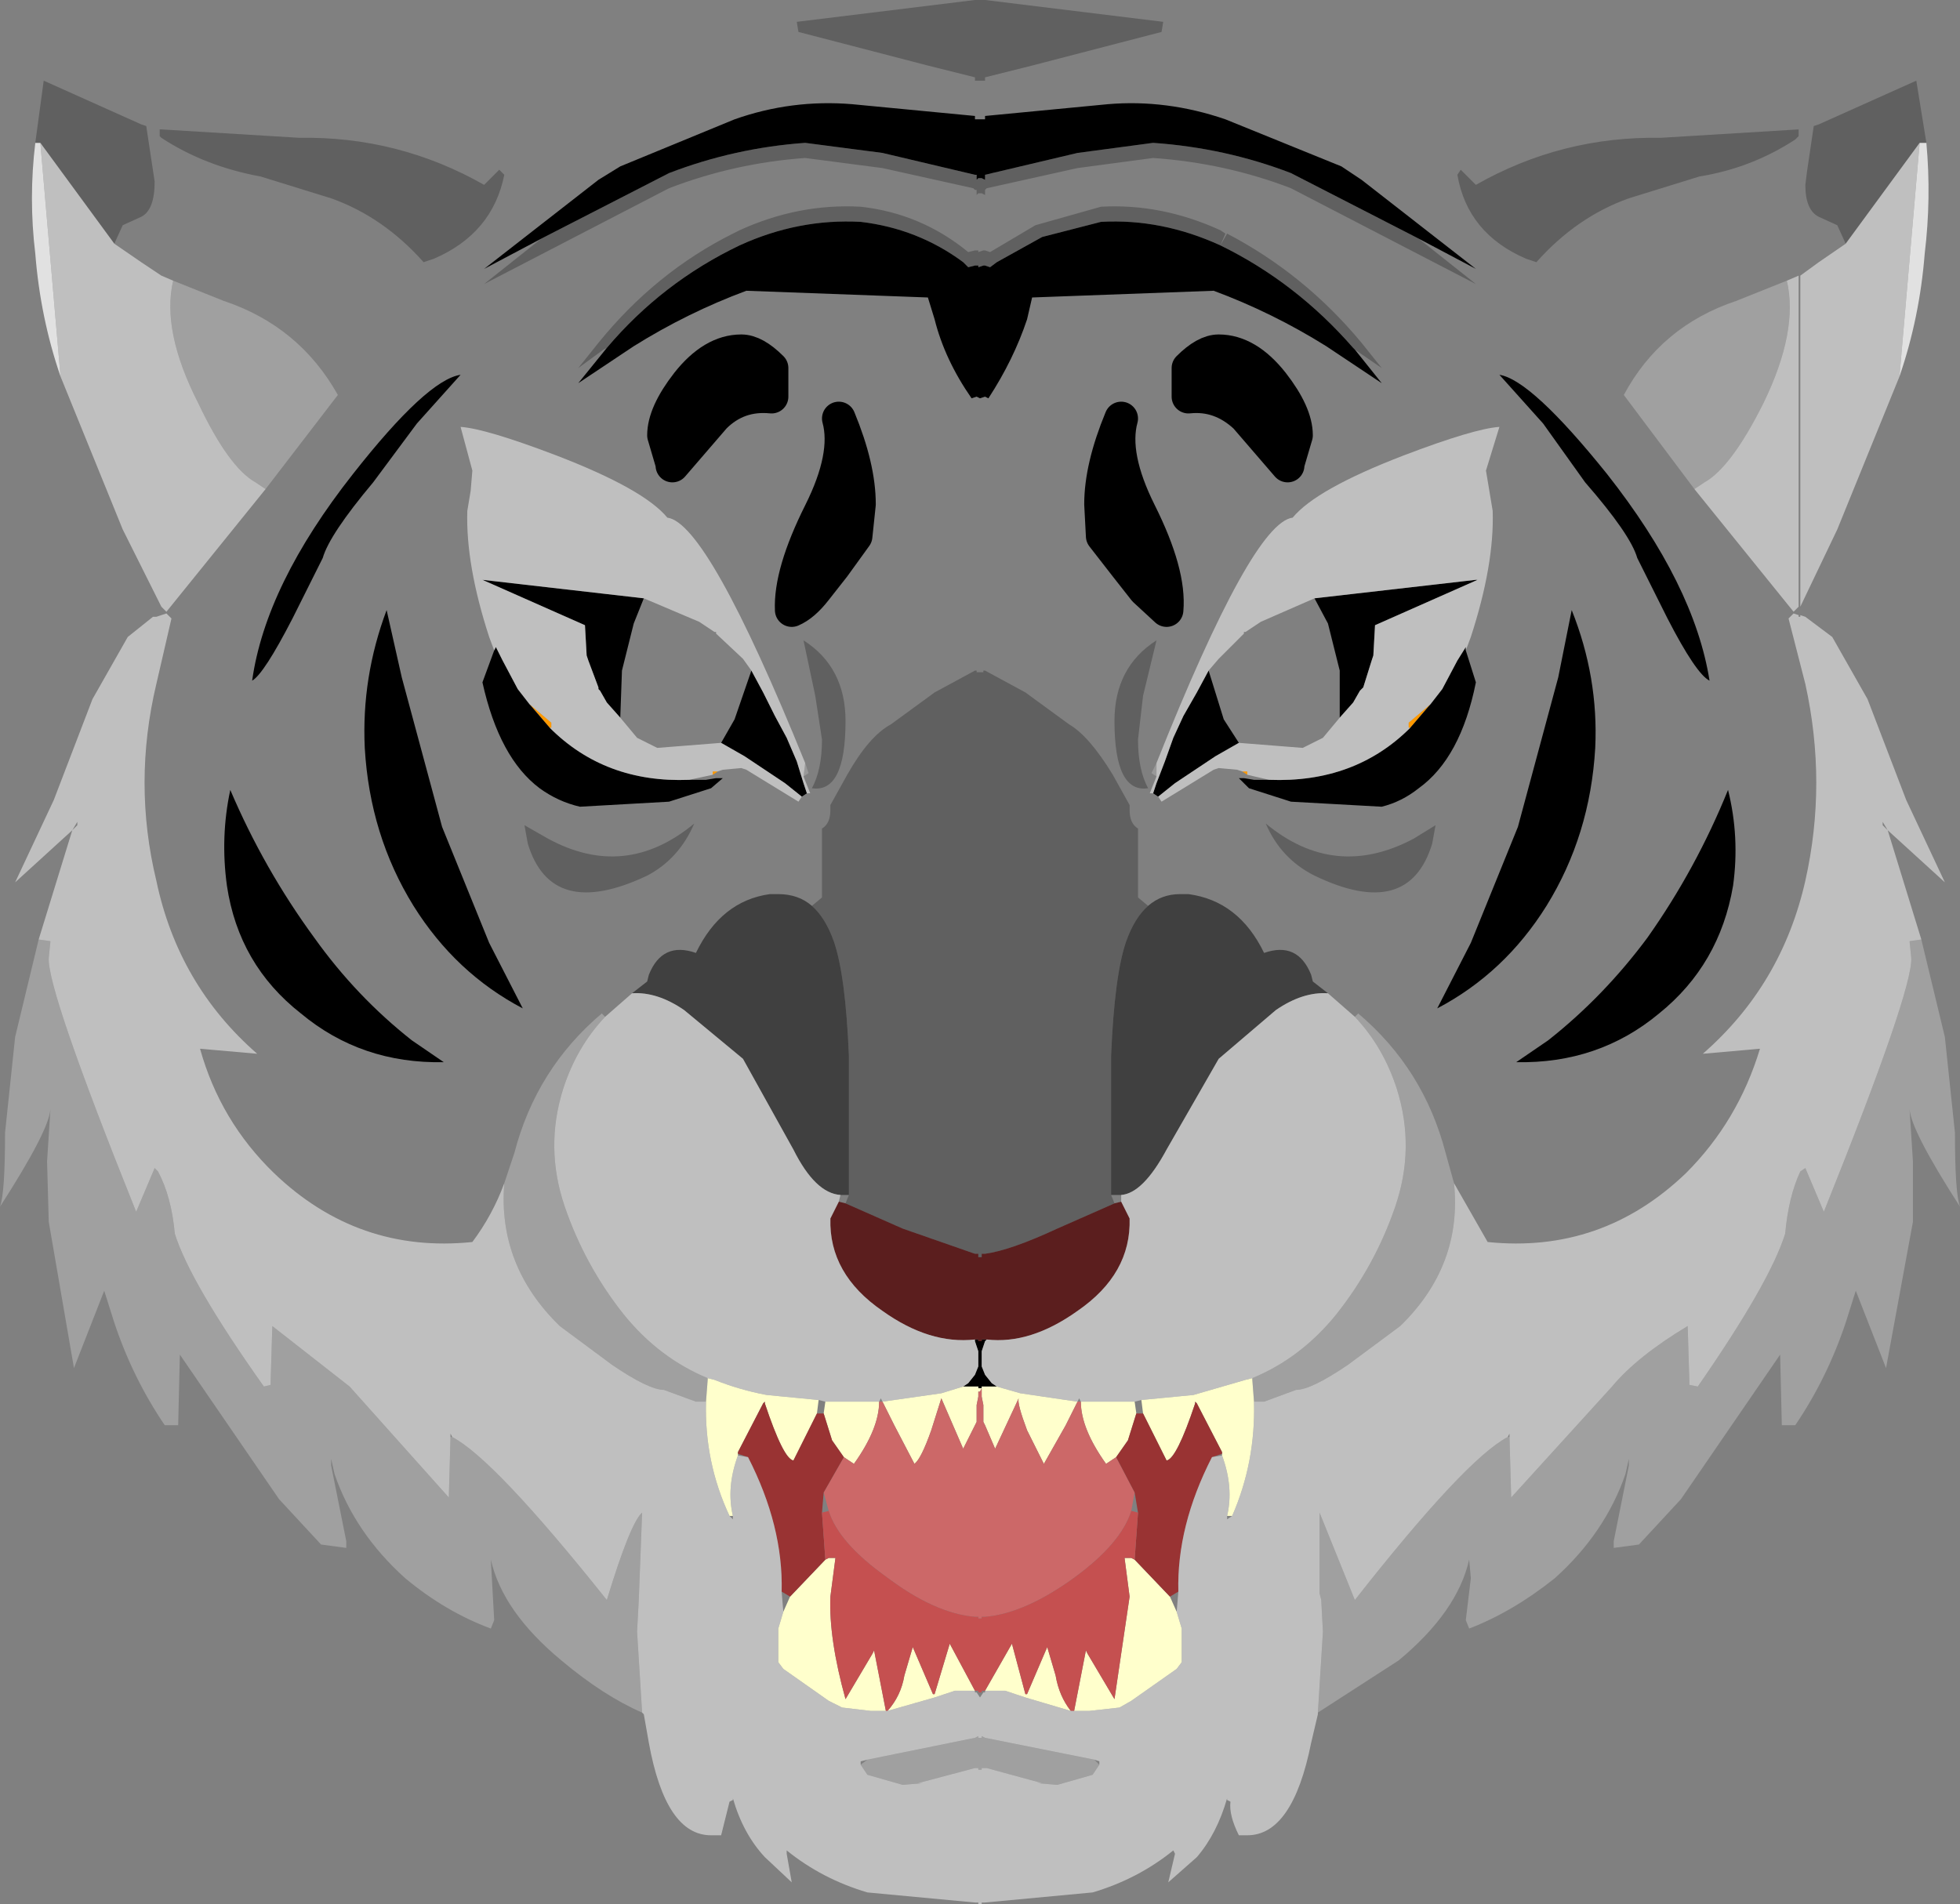 <?xml version="1.0" encoding="UTF-8" standalone="no"?>
<svg xmlns:xlink="http://www.w3.org/1999/xlink" height="56.65px" width="58.3px" xmlns="http://www.w3.org/2000/svg">
  <rect width="100%" height="100%" fill="#808080" stroke="none"/>
  <g transform="matrix(1.0, 0.0, 0.0, 1.0, 29.4, 140.7)">
    <path d="M7.7 -117.65 L7.55 -117.75 7.7 -117.75 7.7 -117.65 M13.15 -119.75 L12.55 -119.05 12.5 -119.05 12.5 -119.2 13.15 -119.75 M-13.65 -119.75 L-13.0 -119.2 -13.0 -119.05 -13.05 -119.05 -13.65 -119.75 M-8.2 -117.65 L-8.2 -117.75 -8.05 -117.75 -8.2 -117.65" fill="#ff9900" fill-rule="evenodd" stroke="none"/>
    <path d="M12.8 -133.6 L9.0 -135.55 Q7.05 -136.3 4.9 -136.45 L2.65 -136.15 -0.1 -135.5 -0.1 -135.35 -0.2 -135.4 -0.3 -135.4 -0.35 -135.35 -0.35 -135.5 -0.4 -135.5 -3.15 -136.15 -5.45 -136.45 Q-7.55 -136.3 -9.5 -135.55 L-13.3 -133.6 -15.0 -132.7 -11.6 -135.35 -10.95 -135.75 -7.55 -137.15 Q-5.85 -137.75 -4.05 -137.6 L-0.4 -137.25 -0.4 -137.15 -0.3 -137.15 -0.2 -137.15 -0.1 -137.15 -0.1 -137.25 3.55 -137.6 Q5.3 -137.75 7.05 -137.15 L10.5 -135.75 11.1 -135.35 14.5 -132.7 12.8 -133.6 M10.9 -130.3 L11.7 -129.3 10.05 -130.4 Q8.45 -131.4 6.7 -132.05 L1.3 -131.85 1.15 -131.2 Q0.75 -130.0 0.0 -128.85 L-0.1 -128.9 -0.25 -128.85 -0.35 -128.9 -0.5 -128.85 Q-1.3 -130.0 -1.6 -131.2 L-1.8 -131.85 -7.2 -132.05 Q-8.95 -131.4 -10.55 -130.4 L-12.2 -129.3 -11.35 -130.35 Q-9.7 -132.3 -7.4 -133.4 -5.65 -134.2 -3.8 -134.1 -2.1 -133.9 -0.75 -132.9 L-0.6 -132.75 -0.4 -132.8 -0.3 -132.8 -0.3 -132.75 -0.15 -132.8 -0.1 -132.8 0.05 -132.75 0.25 -132.9 1.6 -133.65 3.35 -134.1 Q5.15 -134.2 6.9 -133.4 9.15 -132.3 10.85 -130.35 L10.9 -130.3 M3.35 -125.7 Q3.35 -126.8 3.95 -128.25 3.65 -127.15 4.5 -125.45 5.4 -123.65 5.3 -122.55 L4.65 -123.15 4.1 -123.85 3.4 -124.75 3.35 -125.7 M5.95 -128.9 L5.95 -129.75 Q6.45 -130.25 6.85 -130.25 7.7 -130.25 8.45 -129.3 9.15 -128.4 9.15 -127.75 L8.9 -126.9 8.9 -126.85 7.65 -128.3 Q6.9 -129.0 5.95 -128.9 M14.2 -121.35 L14.5 -120.4 Q14.05 -118.15 12.8 -117.25 12.3 -116.85 11.7 -116.7 L9.0 -116.85 7.75 -117.25 7.45 -117.55 7.6 -117.55 7.9 -117.5 8.35 -117.5 Q10.9 -117.4 12.55 -119.05 L13.15 -119.75 13.5 -120.2 13.95 -121.05 14.2 -121.45 14.2 -121.35 M5.05 -117.0 L4.9 -117.1 5.0 -117.4 5.25 -118.05 5.5 -118.75 5.8 -119.4 6.2 -120.1 6.55 -120.75 7.0 -119.3 7.45 -118.6 6.75 -118.2 6.15 -117.8 5.55 -117.4 5.05 -117.0 M18.4 -126.6 Q21.0 -123.3 21.45 -120.45 21.05 -120.65 20.2 -122.3 L19.3 -124.1 Q19.1 -124.8 17.75 -126.35 L16.5 -128.1 15.2 -129.55 Q16.15 -129.4 18.4 -126.6 M18.05 -118.45 Q17.9 -115.85 16.6 -113.75 15.35 -111.75 13.35 -110.7 L14.35 -112.65 15.75 -116.1 16.95 -120.55 17.35 -122.55 Q18.15 -120.55 18.05 -118.45 M9.7 -122.9 L14.5 -123.45 14.55 -123.45 11.5 -122.1 11.45 -121.2 11.4 -121.05 11.15 -120.25 11.1 -120.2 11.05 -120.15 10.85 -119.8 10.45 -119.35 10.45 -120.75 10.1 -122.15 9.7 -122.9 M-0.05 -100.85 L-0.1 -100.8 -0.2 -100.5 -0.2 -100.05 -0.1 -99.8 0.1 -99.55 0.25 -99.45 -0.2 -99.45 -0.2 -99.4 -0.3 -99.4 -0.3 -99.45 -0.75 -99.45 -0.6 -99.55 -0.4 -99.8 -0.3 -100.05 -0.3 -100.1 -0.3 -100.45 -0.3 -100.5 -0.4 -100.8 -0.4 -100.85 -0.3 -100.85 -0.3 -100.8 -0.2 -100.8 -0.2 -100.85 -0.05 -100.85 M15.7 -109.1 L16.65 -109.75 Q18.3 -111.05 19.6 -112.8 21.05 -114.85 22.0 -117.2 22.35 -115.8 22.15 -114.35 21.75 -112.0 19.95 -110.55 18.15 -109.05 15.7 -109.1 M-14.7 -121.35 L-14.65 -121.45 -14.45 -121.05 -14.0 -120.2 -13.65 -119.75 -13.05 -119.05 Q-11.4 -117.4 -8.9 -117.5 L-8.4 -117.5 -8.1 -117.55 -7.9 -117.55 -8.25 -117.25 -9.5 -116.85 -12.15 -116.7 Q-12.8 -116.85 -13.35 -117.25 -14.55 -118.15 -15.05 -120.4 L-14.7 -121.35 M-5.55 -117.0 L-6.05 -117.4 -6.65 -117.8 -7.25 -118.2 -7.95 -118.6 -7.55 -119.3 -7.05 -120.75 -6.7 -120.1 -6.35 -119.4 -6.0 -118.75 -5.7 -118.05 -5.5 -117.4 -5.4 -117.1 -5.55 -117.0 M-10.95 -119.35 L-11.35 -119.8 -11.55 -120.15 -11.6 -120.2 -11.6 -120.25 -11.9 -121.05 -11.95 -121.2 -12.0 -122.1 -15.05 -123.45 -10.25 -122.9 -10.55 -122.15 -10.9 -120.75 -10.95 -119.35 M-18.9 -126.6 Q-16.7 -129.4 -15.7 -129.55 L-17.0 -128.1 -18.3 -126.35 Q-19.6 -124.8 -19.8 -124.1 L-20.7 -122.3 Q-21.55 -120.65 -21.9 -120.45 -21.5 -123.3 -18.9 -126.6 M-6.45 -128.9 Q-7.45 -129.0 -8.15 -128.3 L-9.4 -126.85 -9.4 -126.9 -9.65 -127.75 Q-9.65 -128.4 -8.95 -129.3 -8.2 -130.25 -7.35 -130.25 -6.95 -130.25 -6.45 -129.75 L-6.45 -128.9 M-3.85 -125.7 L-3.95 -124.75 -4.6 -123.85 -5.15 -123.15 Q-5.5 -122.7 -5.85 -122.55 -5.9 -123.65 -5.0 -125.45 -4.15 -127.15 -4.45 -128.25 -3.85 -126.8 -3.85 -125.7 M-22.55 -117.2 Q-21.55 -114.85 -20.05 -112.8 -18.8 -111.05 -17.15 -109.75 L-16.2 -109.1 Q-18.65 -109.05 -20.45 -110.55 -22.3 -112.0 -22.65 -114.35 -22.85 -115.8 -22.55 -117.2 M-18.55 -118.45 Q-18.65 -120.55 -17.9 -122.55 L-17.45 -120.55 -16.25 -116.1 -14.85 -112.65 -13.85 -110.7 Q-15.85 -111.75 -17.1 -113.75 -18.4 -115.85 -18.55 -118.45" fill="#000000" fill-rule="evenodd" stroke="none"/>
    <path d="M27.7 -136.45 L27.9 -136.45 Q28.05 -134.8 27.85 -133.15 27.7 -131.25 27.1 -129.5 L27.7 -136.45 M-28.35 -136.45 L-28.2 -136.45 -27.6 -129.5 Q-28.2 -131.25 -28.35 -133.15 -28.55 -134.8 -28.35 -136.45" fill="#e1e1e1" fill-rule="evenodd" stroke="none"/>
    <path d="M5.0 -117.6 L4.85 -117.7 5.0 -118.0 5.0 -117.6 M-5.5 -117.6 L-5.45 -118.0 -5.35 -117.7 -5.5 -117.6" fill="#999999" fill-rule="evenodd" stroke="none"/>
    <path d="M-4.25 -104.9 L-2.55 -104.15 -0.4 -103.4 -0.3 -103.4 -0.3 -103.3 -0.2 -103.3 -0.2 -103.4 -0.1 -103.4 Q0.65 -103.5 2.05 -104.15 L3.75 -104.9 3.95 -104.95 4.2 -104.45 Q4.25 -102.8 2.65 -101.7 1.25 -100.7 -0.05 -100.85 L-0.2 -100.85 -0.2 -100.8 -0.3 -100.8 -0.3 -100.85 -0.4 -100.85 Q-1.75 -100.7 -3.15 -101.7 -4.75 -102.8 -4.7 -104.45 L-4.45 -104.95 -4.25 -104.9" fill="#5b1e1e" fill-rule="evenodd" stroke="none"/>
    <path d="M0.25 -99.45 L0.95 -99.25 2.65 -99.0 2.3 -98.3 1.65 -97.15 1.15 -98.15 Q0.85 -98.95 0.9 -99.1 L0.2 -97.6 -0.1 -98.3 -0.15 -98.4 -0.15 -98.9 -0.2 -99.15 -0.2 -99.4 -0.2 -99.45 0.25 -99.45 M2.75 -99.0 L4.1 -99.0 4.35 -99.0 4.4 -98.65 4.15 -97.85 3.8 -97.35 3.5 -97.15 Q2.75 -98.2 2.75 -99.0 M4.55 -99.05 L6.1 -99.2 7.65 -99.65 7.85 -99.7 7.85 -99.65 7.9 -99.0 Q7.95 -97.2 7.25 -95.6 L7.1 -95.6 Q7.3 -96.45 6.95 -97.4 L6.95 -97.45 6.95 -97.5 6.2 -98.95 6.15 -99.0 6.15 -98.95 Q5.6 -97.3 5.3 -97.25 L4.6 -98.65 4.55 -99.05 M5.6 -92.75 L5.75 -92.25 5.75 -91.25 5.6 -91.05 4.25 -90.1 3.9 -89.9 3.0 -89.8 2.55 -89.8 2.9 -91.6 2.95 -91.5 3.75 -90.15 4.2 -93.2 4.05 -94.35 4.25 -94.35 4.35 -94.3 5.4 -93.2 5.6 -92.75 M2.45 -89.8 L1.1 -90.2 0.5 -90.4 -0.1 -90.4 0.7 -91.8 1.1 -90.3 1.15 -90.3 1.75 -91.7 2.0 -90.85 Q2.1 -90.25 2.45 -89.8 M-0.4 -90.4 L-1.0 -90.4 -1.6 -90.2 -3.0 -89.8 Q-2.6 -90.25 -2.5 -90.85 L-2.25 -91.7 -1.65 -90.3 -1.6 -90.3 -1.15 -91.8 -0.4 -90.4 M-3.05 -89.8 L-3.5 -89.8 -4.35 -89.9 -4.75 -90.1 -6.1 -91.05 -6.25 -91.25 -6.25 -92.25 -6.1 -92.75 -5.9 -93.2 -4.85 -94.3 -4.75 -94.35 -4.55 -94.35 -4.7 -93.2 Q-4.75 -91.95 -4.25 -90.15 L-3.45 -91.5 -3.4 -91.6 -3.05 -89.8 M-7.45 -97.4 Q-7.8 -96.45 -7.6 -95.6 L-7.7 -95.6 Q-8.45 -97.2 -8.4 -99.0 L-8.35 -99.65 -8.35 -99.7 -8.15 -99.65 Q-7.4 -99.35 -6.6 -99.2 L-5.05 -99.05 -5.1 -98.65 -5.8 -97.25 Q-6.1 -97.3 -6.65 -98.95 L-6.65 -99.0 -6.7 -98.95 -7.45 -97.5 -7.45 -97.45 -7.45 -97.4 M-4.85 -99.0 L-4.65 -99.0 -3.25 -99.0 Q-3.25 -98.2 -4.0 -97.15 L-4.3 -97.35 -4.65 -97.85 -4.9 -98.65 -4.85 -99.0 M-3.15 -99.0 L-1.4 -99.25 -0.75 -99.45 -0.3 -99.45 -0.3 -99.4 -0.2 -99.4 -0.25 -99.3 -0.3 -99.3 -0.3 -99.15 -0.35 -98.9 -0.35 -98.4 -0.4 -98.3 -0.75 -97.6 -1.4 -99.1 -1.7 -98.15 Q-2.0 -97.3 -2.2 -97.15 L-2.8 -98.3 -3.15 -99.0" fill="#ffffcc" fill-rule="evenodd" stroke="none"/>
    <path d="M3.8 -97.35 L4.35 -96.3 4.25 -95.75 Q3.95 -94.8 2.6 -93.8 1.1 -92.7 -0.1 -92.6 L-0.2 -92.6 -0.2 -92.55 -0.3 -92.55 -0.3 -92.6 -0.4 -92.6 Q-1.6 -92.7 -3.05 -93.8 -4.45 -94.8 -4.75 -95.75 L-4.9 -96.3 -4.3 -97.35 -4.0 -97.15 Q-3.25 -98.2 -3.25 -99.0 L-3.15 -99.0 -2.8 -98.3 -2.2 -97.15 Q-2.0 -97.3 -1.7 -98.15 L-1.4 -99.1 -0.75 -97.6 -0.4 -98.3 -0.35 -98.4 -0.35 -98.9 -0.3 -99.15 -0.3 -99.3 -0.25 -99.3 -0.2 -99.4 -0.2 -99.15 -0.15 -98.9 -0.15 -98.4 -0.1 -98.3 0.2 -97.6 0.9 -99.1 Q0.85 -98.95 1.15 -98.15 L1.65 -97.15 2.3 -98.3 2.65 -99.0 2.75 -99.0 Q2.75 -98.2 3.5 -97.15 L3.8 -97.35" fill="#cc6868" fill-rule="evenodd" stroke="none"/>
    <path d="M6.65 -97.35 Q5.6 -95.3 5.65 -93.35 L5.4 -93.2 4.35 -94.3 4.45 -95.7 4.35 -96.3 3.8 -97.35 4.15 -97.85 4.4 -98.65 4.6 -98.65 5.3 -97.25 Q5.6 -97.3 6.15 -98.95 L6.15 -99.0 6.2 -98.95 6.95 -97.5 6.95 -97.45 6.65 -97.35 M-6.15 -93.35 Q-6.1 -95.3 -7.15 -97.35 L-7.45 -97.45 -7.45 -97.5 -6.7 -98.95 -6.65 -99.0 -6.65 -98.95 Q-6.1 -97.3 -5.8 -97.25 L-5.1 -98.65 -4.9 -98.65 -4.65 -97.85 -4.3 -97.35 -4.9 -96.3 -4.95 -95.7 -4.85 -94.3 -5.9 -93.2 -6.15 -93.35" fill="#993333" fill-rule="evenodd" stroke="none"/>
    <path d="M2.55 -89.8 L2.45 -89.8 Q2.1 -90.25 2.0 -90.85 L1.75 -91.7 1.15 -90.3 1.1 -90.3 0.7 -91.8 -0.1 -90.4 -0.2 -90.4 -0.2 -90.35 -0.3 -90.35 -0.3 -90.4 -0.4 -90.4 -1.15 -91.8 -1.6 -90.3 -1.65 -90.3 -2.25 -91.7 -2.5 -90.85 Q-2.6 -90.25 -3.0 -89.8 L-3.05 -89.8 -3.4 -91.6 -3.45 -91.5 -4.25 -90.15 Q-4.75 -91.95 -4.7 -93.2 L-4.55 -94.35 -4.75 -94.35 -4.85 -94.3 -4.95 -95.7 -4.75 -95.75 Q-4.45 -94.8 -3.05 -93.8 -1.6 -92.7 -0.4 -92.6 L-0.3 -92.6 -0.3 -92.55 -0.2 -92.55 -0.2 -92.6 -0.1 -92.6 Q1.1 -92.7 2.6 -93.8 3.95 -94.8 4.25 -95.75 L4.45 -95.7 4.35 -94.3 4.25 -94.35 4.05 -94.35 4.2 -93.2 3.75 -90.15 2.95 -91.5 2.9 -91.6 2.55 -89.8" fill="#c55050" fill-rule="evenodd" stroke="none"/>
    <path d="M24.0 -136.55 Q22.7 -135.7 21.15 -135.45 L19.05 -134.8 Q17.5 -134.25 16.3 -132.9 L16.0 -133.0 Q14.25 -133.75 13.95 -135.5 L14.05 -135.65 14.5 -135.2 Q17.05 -136.65 20.0 -136.6 L24.1 -136.85 24.1 -136.65 24.0 -136.55 M25.5 -133.45 L25.25 -134.0 24.7 -134.25 Q24.3 -134.45 24.3 -135.2 L24.35 -135.6 24.55 -136.95 24.7 -137.0 27.6 -138.3 27.9 -136.45 27.7 -136.45 25.5 -133.45 M-13.3 -133.6 L-9.5 -135.55 Q-7.55 -136.3 -5.45 -136.45 L-3.15 -136.15 -0.4 -135.5 -0.35 -135.5 -0.35 -135.35 -0.3 -135.4 -0.2 -135.4 -0.1 -135.35 -0.1 -135.5 2.65 -136.15 4.9 -136.45 Q7.05 -136.3 9.0 -135.55 L12.8 -133.6 14.5 -132.25 9.0 -135.1 Q7.05 -135.85 4.9 -136.0 L2.65 -135.7 -0.05 -135.1 -0.1 -135.05 -0.1 -134.9 -0.2 -134.95 -0.3 -134.95 -0.35 -134.9 -0.35 -135.05 -0.4 -135.05 -0.45 -135.1 -3.15 -135.7 -5.45 -136.0 Q-7.55 -135.85 -9.5 -135.1 L-15.0 -132.25 -13.3 -133.6 M1.3 -138.75 L-0.1 -138.4 -0.1 -138.3 -0.2 -138.3 -0.3 -138.3 -0.4 -138.3 -0.4 -138.4 -1.8 -138.75 -5.65 -139.75 -5.7 -140.05 -0.4 -140.7 -0.3 -140.7 -0.2 -140.7 -0.1 -140.7 5.2 -140.05 5.15 -139.75 1.3 -138.75 M-11.35 -130.35 L-11.45 -130.3 -12.2 -129.75 -11.6 -130.5 Q-9.9 -132.6 -7.6 -133.75 L-7.4 -133.85 Q-5.65 -134.65 -3.8 -134.55 -2.0 -134.35 -0.6 -133.2 L-0.4 -133.25 -0.3 -133.25 -0.3 -133.2 -0.15 -133.25 -0.1 -133.25 0.05 -133.2 1.4 -134.0 3.35 -134.55 Q5.15 -134.65 6.9 -133.85 L7.05 -133.75 6.9 -133.4 7.1 -133.75 Q9.4 -132.55 11.1 -130.5 L11.7 -129.75 10.9 -130.3 10.85 -130.35 Q9.15 -132.3 6.9 -133.4 5.15 -134.2 3.35 -134.1 L1.6 -133.65 0.25 -132.9 0.05 -132.75 -0.1 -132.8 -0.15 -132.8 -0.3 -132.75 -0.3 -132.8 -0.4 -132.8 -0.6 -132.75 -0.75 -132.9 Q-2.1 -133.9 -3.8 -134.1 -5.65 -134.2 -7.4 -133.4 -9.7 -132.3 -11.35 -130.35 M12.65 -115.75 L13.3 -116.15 13.2 -115.6 Q12.5 -113.3 9.7 -114.65 8.7 -115.15 8.25 -116.2 10.3 -114.5 12.65 -115.75 M3.75 -119.25 Q3.75 -120.85 5.0 -121.65 L4.6 -120.0 4.45 -118.7 Q4.45 -117.8 4.75 -117.25 3.75 -117.1 3.75 -119.25 M-5.25 -113.75 L-4.95 -114.0 -4.95 -116.05 Q-4.7 -116.2 -4.7 -116.6 L-4.7 -116.75 -4.2 -117.65 Q-3.55 -118.8 -2.9 -119.15 L-1.6 -120.1 -0.4 -120.75 -0.35 -120.75 -0.35 -120.7 -0.15 -120.7 -0.15 -120.75 -0.1 -120.75 1.1 -120.1 2.4 -119.15 Q3.0 -118.8 3.7 -117.65 L4.2 -116.75 4.2 -116.6 Q4.2 -116.2 4.45 -116.05 L4.45 -114.0 4.75 -113.75 Q4.35 -113.4 4.1 -112.7 3.75 -111.7 3.65 -109.3 L3.65 -105.15 3.75 -104.9 2.05 -104.15 Q0.65 -103.5 -0.1 -103.4 L-0.2 -103.4 -0.2 -103.3 -0.3 -103.3 -0.3 -103.4 -0.4 -103.4 -2.55 -104.15 -4.25 -104.9 -4.15 -105.15 -4.15 -109.3 Q-4.25 -111.7 -4.6 -112.7 -4.85 -113.4 -5.25 -113.75 M-14.55 -135.65 L-14.4 -135.5 Q-14.75 -133.75 -16.5 -133.0 L-16.8 -132.9 Q-18.0 -134.25 -19.55 -134.8 L-21.65 -135.45 Q-23.3 -135.75 -24.6 -136.6 L-24.65 -136.65 -24.65 -136.85 -24.6 -136.85 -20.5 -136.6 Q-17.55 -136.65 -15.0 -135.2 L-14.55 -135.65 M-28.2 -136.45 L-28.35 -136.45 -28.1 -138.3 -25.2 -137.0 -25.05 -136.95 -24.8 -135.3 Q-24.8 -134.45 -25.2 -134.25 L-25.75 -134.0 -26.0 -133.45 -28.2 -136.45 M-5.5 -121.65 Q-4.25 -120.85 -4.25 -119.25 -4.25 -117.1 -5.25 -117.25 -4.95 -117.8 -4.95 -118.7 L-5.15 -120.0 -5.5 -121.65 M-13.7 -115.6 L-13.8 -116.15 -13.1 -115.75 Q-10.8 -114.5 -8.75 -116.2 -9.2 -115.15 -10.15 -114.65 -13.0 -113.3 -13.7 -115.6" fill="#000000" fill-opacity="0.251" fill-rule="evenodd" stroke="none"/>
    <path d="M21.0 -126.15 L18.9 -128.95 Q20.0 -131.0 22.25 -131.75 L23.75 -132.35 Q24.1 -130.85 23.05 -128.7 22.1 -126.8 21.3 -126.35 L21.0 -126.15 M10.9 -110.45 L11.0 -110.55 Q12.95 -108.9 13.6 -106.4 L13.85 -105.5 Q14.1 -103.05 12.25 -101.25 L10.7 -100.1 Q9.6 -99.35 9.15 -99.35 L8.2 -99.0 7.9 -99.0 7.85 -99.65 7.85 -99.7 Q9.3 -100.3 10.35 -101.6 11.5 -103.05 12.1 -104.8 12.7 -106.55 12.15 -108.3 11.75 -109.55 10.9 -110.45 M27.75 -112.75 L28.45 -109.85 28.75 -107.0 Q28.75 -105.2 28.9 -104.8 27.45 -107.05 27.4 -107.7 L27.5 -106.15 27.5 -104.35 26.7 -100.0 25.8 -102.3 25.5 -101.35 Q24.95 -99.7 24.0 -98.3 L23.6 -98.3 23.55 -100.4 20.6 -96.1 19.35 -94.75 18.6 -94.65 18.6 -94.85 19.0 -96.85 19.05 -97.1 19.05 -97.3 18.95 -96.85 Q18.35 -95.1 16.85 -93.75 15.6 -92.75 14.3 -92.25 L14.2 -92.5 14.35 -93.75 14.3 -94.3 Q13.95 -92.75 12.2 -91.3 L9.8 -89.75 9.95 -92.15 9.9 -93.1 9.85 -93.3 9.85 -95.7 10.9 -93.1 Q14.2 -97.3 15.45 -97.95 L15.5 -97.95 15.55 -96.15 18.55 -99.45 Q19.3 -100.35 20.8 -101.25 L20.85 -99.6 20.85 -99.5 21.1 -99.45 Q23.25 -102.55 23.7 -104.0 23.8 -105.1 24.15 -105.85 L24.3 -105.95 24.85 -104.65 Q27.5 -111.25 27.45 -112.2 L27.4 -112.7 27.75 -112.75 M-10.3 -89.75 Q-11.45 -90.25 -12.7 -91.3 -14.45 -92.75 -14.8 -94.3 L-14.7 -92.5 -14.8 -92.25 Q-16.15 -92.75 -17.35 -93.75 -18.85 -95.1 -19.45 -96.85 L-19.55 -97.3 -19.55 -97.1 -19.5 -96.85 -19.1 -94.85 -19.1 -94.65 -19.85 -94.75 -21.1 -96.1 -24.05 -100.4 -24.1 -98.3 -24.5 -98.3 Q-25.45 -99.7 -26.0 -101.35 L-26.3 -102.3 -27.2 -100.0 -27.95 -104.35 -28.0 -106.15 -27.9 -107.7 Q-27.95 -107.05 -29.4 -104.8 -29.25 -105.2 -29.25 -107.0 L-28.95 -109.85 -28.25 -112.75 -27.9 -112.7 -27.95 -112.2 Q-28.0 -111.25 -25.35 -104.65 L-24.8 -105.95 -24.7 -105.85 Q-24.3 -105.1 -24.2 -104.0 -23.75 -102.55 -21.55 -99.45 L-21.35 -99.5 -21.35 -99.6 -21.3 -101.25 -19.0 -99.45 -16.05 -96.15 -16.0 -97.95 -15.95 -97.95 Q-14.7 -97.3 -11.35 -93.1 -10.65 -95.4 -10.3 -95.7 L-10.4 -93.1 -10.45 -92.15 -10.3 -89.75 M-14.4 -105.5 L-14.1 -106.4 Q-13.45 -108.9 -11.5 -110.55 L-11.4 -110.45 Q-12.25 -109.55 -12.65 -108.3 -13.2 -106.55 -12.6 -104.8 -12.0 -103.05 -10.85 -101.6 -9.8 -100.3 -8.35 -99.7 L-8.35 -99.65 -8.4 -99.0 -8.7 -99.0 -9.65 -99.35 Q-10.1 -99.35 -11.2 -100.1 L-12.75 -101.25 Q-14.6 -103.05 -14.4 -105.5 M3.3 -88.2 L3.1 -87.9 2.05 -87.6 1.45 -87.65 1.6 -87.65 -0.05 -88.1 -0.2 -88.1 -0.2 -88.05 -0.3 -88.05 -0.3 -88.1 -0.4 -88.1 -2.1 -87.65 -1.95 -87.65 -2.55 -87.6 -3.6 -87.9 -3.8 -88.2 -3.6 -88.35 -0.4 -89.0 -0.3 -89.05 -0.3 -89.0 -0.2 -89.0 -0.2 -89.05 -0.1 -89.0 3.15 -88.35 3.3 -88.2 M-24.25 -132.35 L-22.75 -131.75 Q-20.5 -131.0 -19.35 -128.95 L-21.5 -126.15 -21.8 -126.35 Q-22.6 -126.8 -23.5 -128.7 -24.6 -130.85 -24.25 -132.35" fill="#ffffff" fill-opacity="0.251" fill-rule="evenodd" stroke="none"/>
    <path d="M4.75 -113.75 Q5.15 -114.1 5.7 -114.1 L5.95 -114.1 Q7.45 -113.9 8.2 -112.35 9.2 -112.7 9.6 -111.7 L9.65 -111.5 10.1 -111.15 Q9.35 -111.2 8.55 -110.65 L6.85 -109.2 5.3 -106.5 Q4.6 -105.2 3.95 -105.15 L3.65 -105.15 3.65 -109.3 Q3.75 -111.7 4.1 -112.7 4.35 -113.4 4.75 -113.75 M-10.6 -111.15 L-10.15 -111.5 -10.1 -111.7 Q-9.7 -112.7 -8.7 -112.35 -7.95 -113.9 -6.5 -114.1 L-6.25 -114.1 Q-5.65 -114.1 -5.25 -113.75 -4.85 -113.4 -4.6 -112.7 -4.25 -111.7 -4.15 -109.3 L-4.15 -105.15 -4.4 -105.15 Q-5.15 -105.2 -5.8 -106.5 L-7.3 -109.2 -9.05 -110.65 Q-9.85 -111.2 -10.6 -111.15" fill="#000000" fill-opacity="0.498" fill-rule="evenodd" stroke="none"/>
    <path d="M25.5 -133.45 L27.7 -136.45 27.1 -129.5 25.25 -124.95 24.15 -122.65 24.15 -132.5 24.7 -132.9 25.5 -133.45 M23.75 -132.35 L24.1 -132.5 24.1 -122.65 23.95 -122.5 21.0 -126.15 21.3 -126.35 Q22.1 -126.8 23.05 -128.7 24.1 -130.85 23.75 -132.35 M5.0 -118.0 Q7.85 -125.15 9.05 -125.3 9.75 -126.15 12.35 -127.15 14.45 -127.95 15.2 -128.0 L14.8 -126.7 14.9 -126.1 15.0 -125.5 Q15.05 -123.9 14.35 -121.75 L14.2 -121.35 14.2 -121.45 13.95 -121.05 13.5 -120.2 13.15 -119.75 12.5 -119.2 12.5 -119.05 12.55 -119.05 Q10.9 -117.4 8.35 -117.5 L7.7 -117.65 7.7 -117.75 7.55 -117.75 7.4 -117.8 6.85 -117.85 6.7 -117.8 5.15 -116.85 5.05 -117.0 5.55 -117.4 6.15 -117.8 6.75 -118.2 7.45 -118.6 9.35 -118.45 9.95 -118.75 10.45 -119.35 10.85 -119.8 11.05 -120.15 11.1 -120.2 11.15 -120.25 11.4 -121.05 11.45 -121.2 11.5 -122.1 14.55 -123.45 14.5 -123.45 9.7 -122.9 8.1 -122.2 7.65 -121.9 7.6 -121.9 7.6 -121.85 6.85 -121.1 6.55 -120.75 6.2 -120.1 5.8 -119.4 5.5 -118.75 5.25 -118.05 5.0 -117.4 4.9 -117.1 4.8 -117.1 5.0 -117.6 5.0 -118.0 M10.1 -111.15 L10.9 -110.45 Q11.75 -109.55 12.15 -108.3 12.7 -106.55 12.1 -104.8 11.5 -103.05 10.35 -101.6 9.3 -100.3 7.85 -99.7 L7.65 -99.65 6.1 -99.2 4.55 -99.05 4.35 -99.0 4.1 -99.0 2.75 -99.0 2.7 -99.1 2.65 -99.0 0.95 -99.25 0.25 -99.45 0.1 -99.55 -0.1 -99.8 -0.2 -100.05 -0.2 -100.5 -0.1 -100.8 -0.05 -100.85 Q1.25 -100.7 2.65 -101.7 4.25 -102.8 4.2 -104.45 L3.95 -104.95 3.95 -105.15 Q4.6 -105.2 5.3 -106.5 L6.85 -109.2 8.55 -110.65 Q9.35 -111.2 10.1 -111.15 M13.85 -105.5 L14.85 -103.75 Q18.25 -103.4 20.75 -105.8 22.3 -107.35 22.95 -109.5 L21.25 -109.35 Q23.6 -111.4 24.3 -114.5 24.95 -117.4 24.3 -120.35 L23.8 -122.3 23.95 -122.45 24.1 -122.4 24.1 -122.35 24.15 -122.35 24.15 -122.4 24.3 -122.35 25.1 -121.75 26.15 -119.9 27.3 -116.9 28.45 -114.45 26.75 -116.0 27.75 -112.75 27.4 -112.7 27.45 -112.2 Q27.5 -111.25 24.85 -104.65 L24.3 -105.95 24.15 -105.85 Q23.8 -105.1 23.7 -104.0 23.25 -102.55 21.1 -99.45 L20.85 -99.5 20.85 -99.6 20.8 -101.25 Q19.3 -100.35 18.55 -99.45 L15.55 -96.15 15.5 -97.95 15.5 -98.05 15.45 -97.95 Q14.2 -97.3 10.9 -93.1 L9.85 -95.7 9.85 -93.3 9.9 -93.1 9.95 -92.15 9.8 -89.75 9.8 -89.7 9.6 -88.85 Q9.05 -86.1 7.7 -86.1 L7.45 -86.1 Q7.15 -86.7 7.2 -87.1 L7.1 -87.15 7.1 -87.2 Q6.8 -86.15 6.2 -85.45 L5.35 -84.7 5.55 -85.55 5.5 -85.65 Q4.45 -84.8 3.1 -84.4 L-0.1 -84.1 -0.2 -84.1 -0.2 -84.05 -0.3 -84.05 -0.3 -84.1 -0.4 -84.1 -3.6 -84.4 Q-4.95 -84.8 -6.0 -85.65 L-6.0 -85.55 -5.85 -84.7 -6.65 -85.45 Q-7.3 -86.15 -7.6 -87.2 L-7.6 -87.15 -7.7 -87.1 -7.95 -86.1 -8.25 -86.1 Q-9.6 -86.1 -10.1 -88.85 L-10.25 -89.7 -10.3 -89.75 -10.45 -92.15 -10.4 -93.1 -10.3 -95.7 Q-10.65 -95.4 -11.35 -93.1 -14.7 -97.3 -15.95 -97.95 L-16.0 -98.05 -16.0 -97.95 -16.05 -96.15 -19.0 -99.45 -21.3 -101.25 -21.35 -99.6 -21.35 -99.5 -21.55 -99.45 Q-23.75 -102.55 -24.2 -104.0 -24.3 -105.1 -24.7 -105.85 L-24.8 -105.95 -25.35 -104.65 Q-28.0 -111.25 -27.95 -112.2 L-27.9 -112.7 -28.25 -112.75 -27.25 -116.0 -28.95 -114.45 -27.8 -116.9 -26.65 -119.9 -25.6 -121.75 -24.85 -122.35 -24.75 -122.35 -24.6 -122.4 -24.45 -122.45 -24.3 -122.3 -24.75 -120.35 Q-25.45 -117.4 -24.75 -114.5 -24.1 -111.4 -21.75 -109.35 L-23.45 -109.5 Q-22.85 -107.35 -21.25 -105.8 -18.75 -103.4 -15.35 -103.75 -14.75 -104.55 -14.4 -105.5 -14.6 -103.05 -12.75 -101.25 L-11.2 -100.1 Q-10.1 -99.35 -9.65 -99.35 L-8.7 -99.0 -8.4 -99.0 Q-8.45 -97.2 -7.7 -95.6 L-7.6 -95.5 -7.6 -95.6 Q-7.8 -96.45 -7.45 -97.4 L-7.15 -97.35 Q-6.1 -95.3 -6.15 -93.35 L-6.1 -92.75 -6.25 -92.25 -6.25 -91.25 -6.1 -91.05 -4.75 -90.1 -4.35 -89.9 -3.5 -89.8 -3.05 -89.8 -3.0 -89.8 -1.6 -90.2 -1.0 -90.4 -0.4 -90.4 -0.4 -90.35 -0.35 -90.35 -0.25 -90.2 -0.15 -90.35 -0.1 -90.35 -0.1 -90.4 0.5 -90.4 1.1 -90.2 2.45 -89.8 2.55 -89.8 3.0 -89.8 3.9 -89.9 4.25 -90.1 5.6 -91.05 5.75 -91.25 5.75 -92.25 5.6 -92.75 5.65 -93.35 Q5.6 -95.3 6.65 -97.35 L6.95 -97.4 Q7.3 -96.45 7.1 -95.6 L7.1 -95.5 7.25 -95.6 Q7.95 -97.2 7.9 -99.0 L8.2 -99.0 9.15 -99.35 Q9.6 -99.35 10.7 -100.1 L12.25 -101.25 Q14.1 -103.05 13.85 -105.5 M-11.4 -110.45 L-10.6 -111.15 Q-9.85 -111.2 -9.05 -110.65 L-7.3 -109.2 -5.8 -106.5 Q-5.15 -105.2 -4.4 -105.15 L-4.45 -104.95 -4.7 -104.45 Q-4.75 -102.8 -3.15 -101.7 -1.75 -100.7 -0.4 -100.85 L-0.4 -100.8 -0.3 -100.5 -0.3 -100.45 -0.3 -100.1 -0.3 -100.05 -0.4 -99.8 -0.6 -99.55 -0.75 -99.45 -1.4 -99.25 -3.15 -99.0 -3.2 -99.1 -3.25 -99.0 -4.65 -99.0 -4.85 -99.0 -5.05 -99.05 -6.6 -99.2 Q-7.4 -99.35 -8.15 -99.65 L-8.35 -99.7 Q-9.8 -100.3 -10.85 -101.6 -12.0 -103.05 -12.6 -104.8 -13.2 -106.55 -12.65 -108.3 -12.25 -109.55 -11.4 -110.45 M26.75 -116.0 L26.6 -116.25 26.6 -116.15 26.75 -116.0 M-3.8 -88.2 L-3.6 -87.9 -2.55 -87.6 -1.95 -87.65 -2.1 -87.65 -0.4 -88.1 -0.3 -88.1 -0.3 -88.05 -0.2 -88.05 -0.2 -88.1 -0.05 -88.1 1.6 -87.65 1.45 -87.65 2.05 -87.6 3.1 -87.9 3.3 -88.2 3.3 -88.3 3.15 -88.35 -0.1 -89.0 -0.2 -89.05 -0.2 -89.0 -0.3 -89.0 -0.3 -89.05 -0.4 -89.0 -3.6 -88.35 -3.8 -88.3 -3.8 -88.2 M-14.7 -121.35 L-14.85 -121.75 Q-15.55 -123.9 -15.5 -125.5 L-15.4 -126.1 -15.35 -126.7 -15.7 -128.0 Q-14.95 -127.95 -12.85 -127.15 -10.25 -126.15 -9.55 -125.3 -8.35 -125.15 -5.45 -118.0 L-5.5 -117.6 -5.3 -117.1 -5.4 -117.1 -5.5 -117.4 -5.7 -118.05 -6.0 -118.75 -6.35 -119.4 -6.7 -120.1 -7.05 -120.75 -7.3 -121.1 -8.1 -121.85 -8.1 -121.9 -8.15 -121.9 -8.6 -122.2 -10.25 -122.9 -15.05 -123.45 -12.0 -122.1 -11.95 -121.2 -11.9 -121.05 -11.6 -120.25 -11.6 -120.2 -11.55 -120.15 -11.35 -119.8 -10.95 -119.35 -10.45 -118.75 -9.85 -118.45 -7.95 -118.6 -7.25 -118.2 -6.65 -117.8 -6.05 -117.4 -5.55 -117.0 -5.65 -116.85 -7.2 -117.8 -7.35 -117.85 -7.9 -117.8 -8.05 -117.75 -8.2 -117.75 -8.2 -117.65 -8.9 -117.5 Q-11.4 -117.4 -13.05 -119.05 L-13.0 -119.05 -13.0 -119.2 -13.65 -119.75 -14.0 -120.2 -14.45 -121.05 -14.65 -121.45 -14.7 -121.35 M-27.6 -129.5 L-28.2 -136.45 -26.0 -133.45 -25.2 -132.9 -24.6 -132.5 -24.25 -132.35 Q-24.6 -130.85 -23.5 -128.7 -22.6 -126.8 -21.8 -126.35 L-21.5 -126.15 -24.45 -122.5 -24.6 -122.65 -25.75 -124.95 -27.6 -129.5 M-27.25 -116.0 L-27.1 -116.15 -27.1 -116.25 -27.25 -116.0" fill="#ffffff" fill-opacity="0.498" fill-rule="evenodd" stroke="none"/>
    <path d="M3.35 -125.7 L3.4 -124.75 4.1 -123.85 4.65 -123.15 5.3 -122.55 Q5.4 -123.65 4.5 -125.45 3.65 -127.15 3.95 -128.25 3.35 -126.8 3.35 -125.7 M5.95 -128.9 L5.95 -129.75 Q6.45 -130.25 6.85 -130.25 7.7 -130.25 8.45 -129.3 9.15 -128.4 9.15 -127.75 L8.9 -126.9 8.9 -126.85 7.65 -128.3 Q6.9 -129.0 5.95 -128.9 M-6.45 -128.9 L-6.45 -129.75 Q-6.95 -130.25 -7.35 -130.25 -8.2 -130.25 -8.95 -129.3 -9.65 -128.4 -9.65 -127.75 L-9.4 -126.9 -9.4 -126.85 -8.15 -128.3 Q-7.45 -129.0 -6.45 -128.9 M-3.85 -125.7 L-3.95 -124.75 -4.6 -123.85 -5.15 -123.15 Q-5.5 -122.7 -5.85 -122.55 -5.9 -123.65 -5.0 -125.45 -4.15 -127.15 -4.45 -128.25 -3.85 -126.8 -3.85 -125.7" fill="none" stroke="#000000" stroke-linecap="round" stroke-linejoin="round" stroke-width="1.0"/>
  </g>
</svg>
